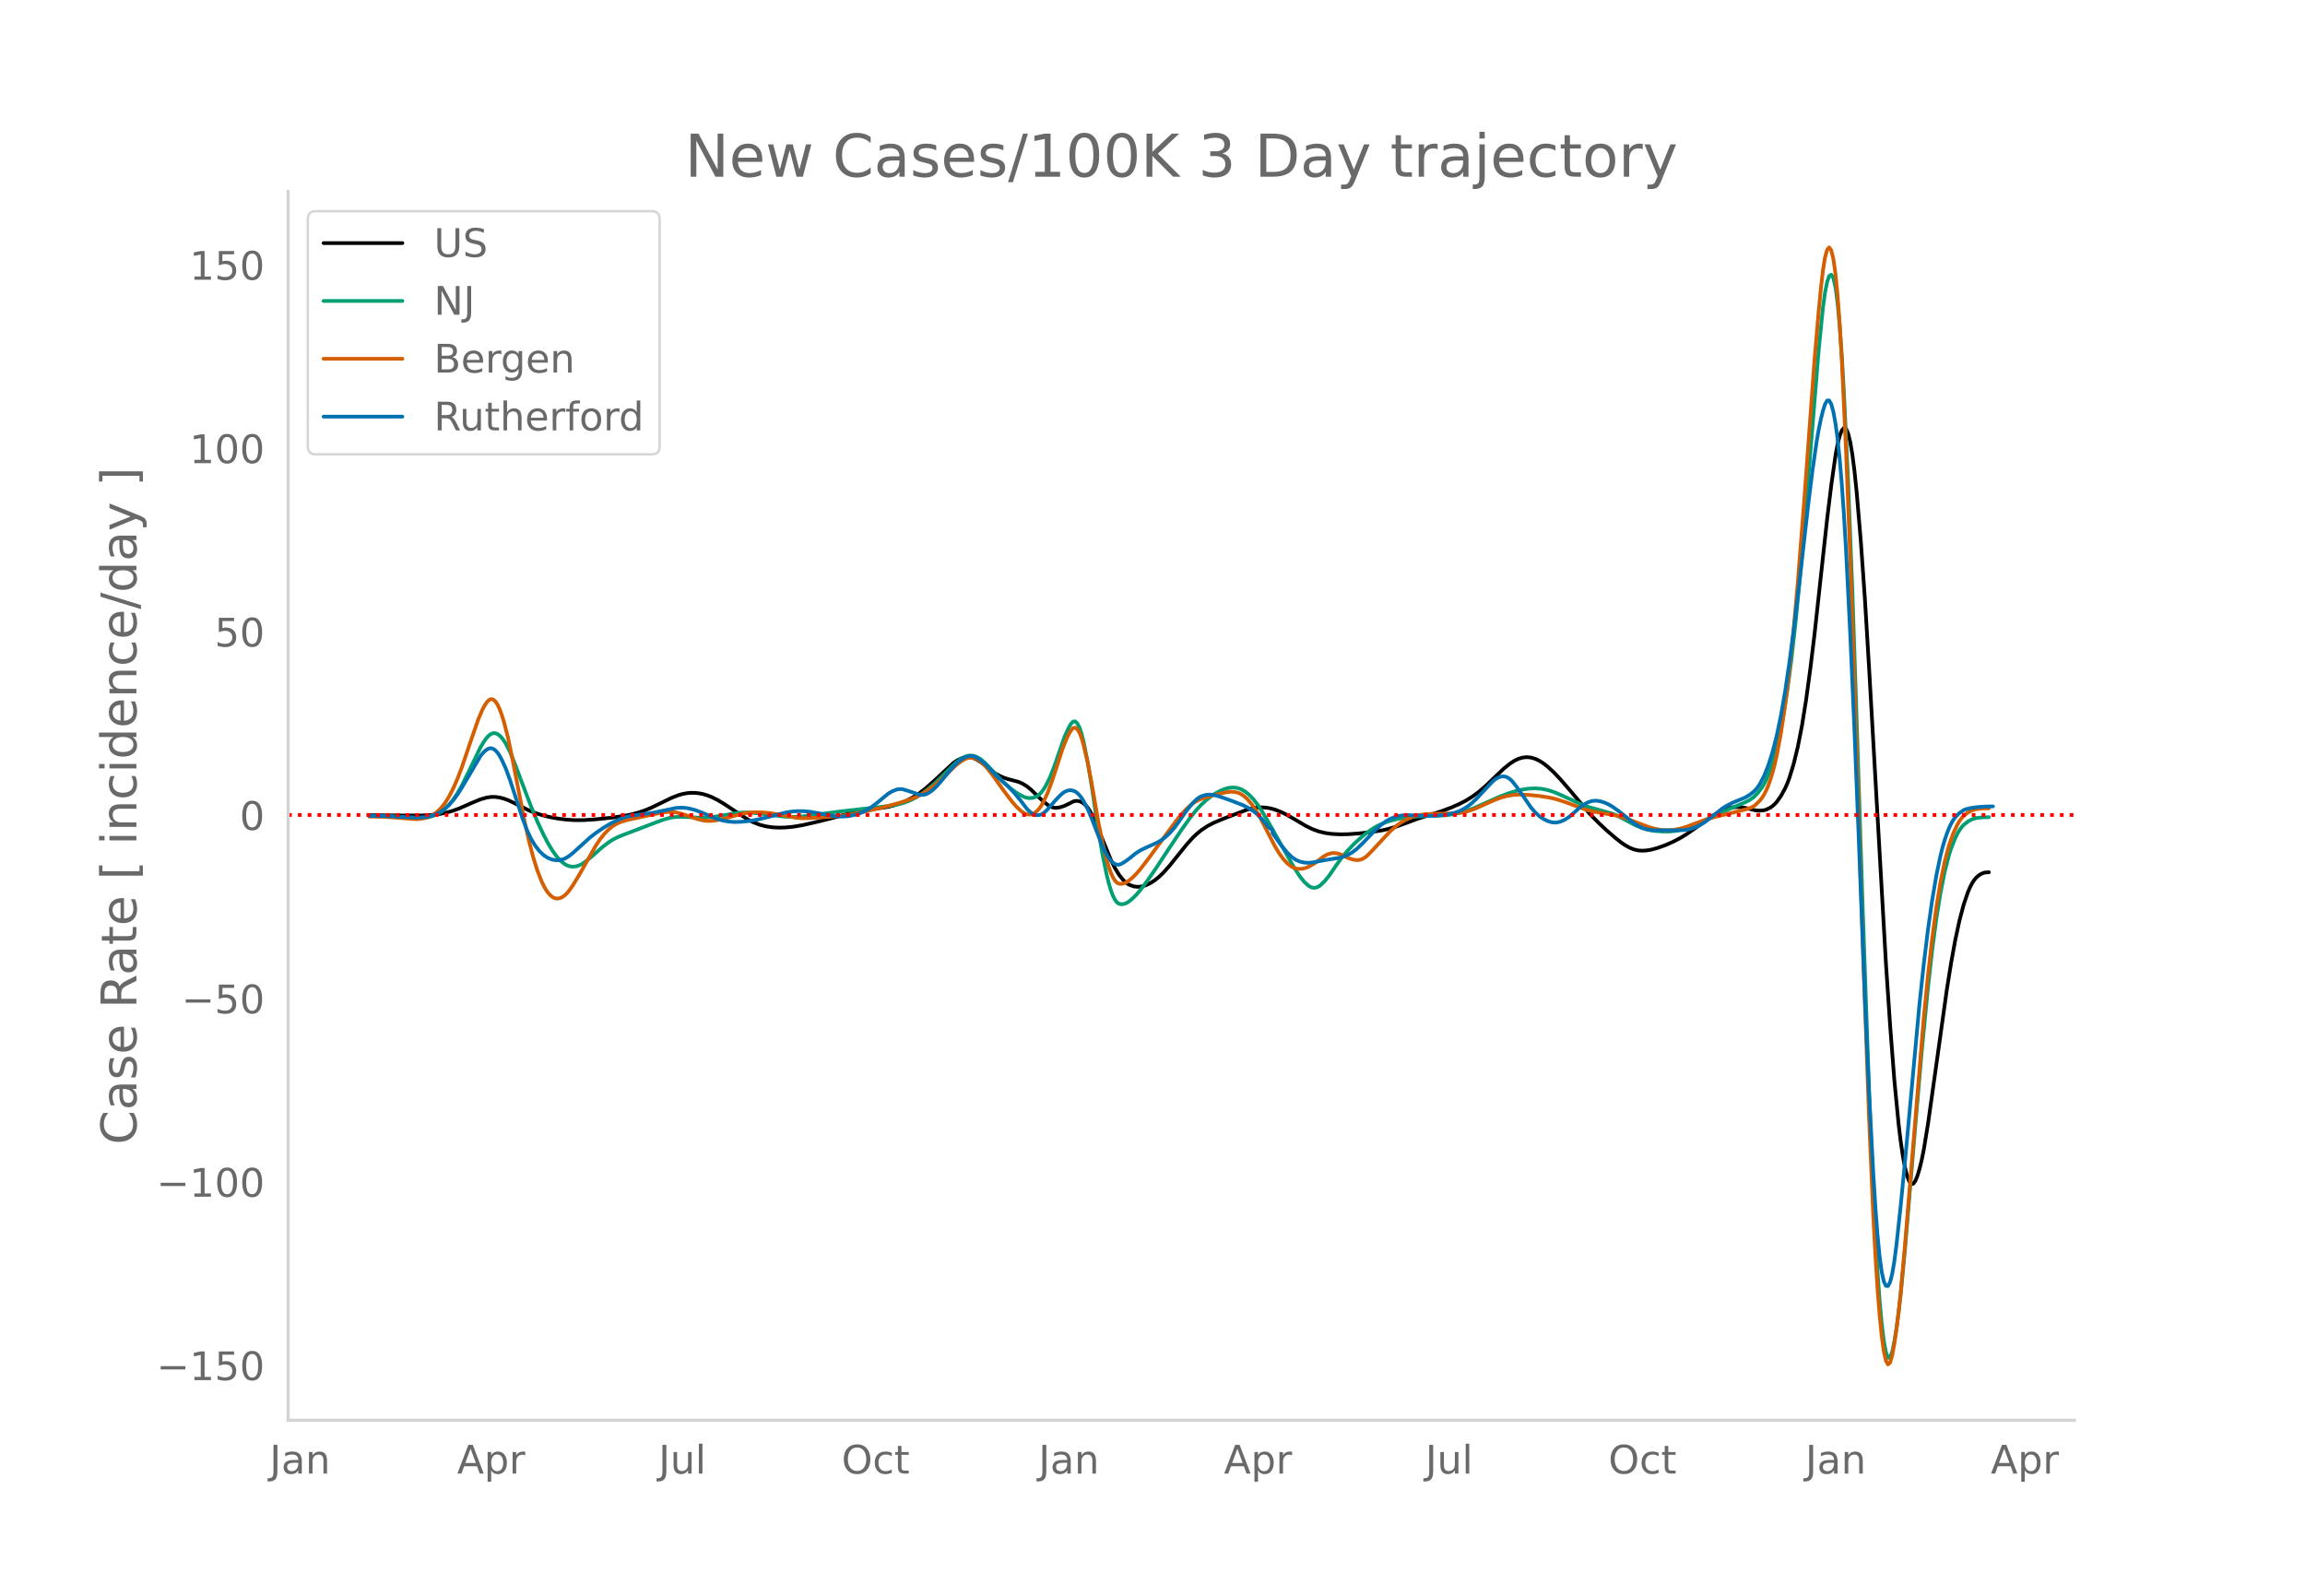 <svg height="864" viewBox="0 0 936 648" width="1248" xmlns="http://www.w3.org/2000/svg" xmlns:xlink="http://www.w3.org/1999/xlink"><defs><style>*{stroke-linecap:butt;stroke-linejoin:round}</style></defs><g id="figure_1"><path d="M0 648h936V0H0z" style="fill:#fff" id="patch_1"/><g id="axes_1"><path d="M117 576.72h725.4V77.76H117z" style="fill:none" id="patch_2"/><path clip-path="url(#pf3d1b60718)" d="m149.973 331.035 13.65.108 7.677.005 4.266-.238 3.412-.454 2.56-.544 2.56-.75 2.558-.946 5.12-2.264 3.412-1.4 2.559-.706 1.706-.237h1.706l1.707.235 1.706.44 1.706.61 2.56 1.207 5.971 2.99 2.56 1.03 2.559.84 3.412.845 3.413.619 3.412.418 3.413.202 3.412-.023 4.266-.264 6.824-.683 5.12-.721 3.412-.685 2.559-.69 2.56-.863 2.559-1.044 3.412-1.641 5.119-2.502 2.559-.99 1.706-.502 1.706-.332 1.707-.16 1.706.011 1.706.18 1.706.35 1.707.513 1.706.675 2.56 1.289 2.558 1.54 9.385 6.184 2.559 1.298 2.56.967 2.559.641 2.559.36 2.56.128 2.559-.061 3.412-.336 3.413-.581 5.118-1.143 6.825-1.692 9.384-2.522 3.413-.595 10.237-1.5 2.56-.674 2.559-.87 2.56-1.086 2.558-1.366 2.56-1.667 2.56-1.975 3.411-3.033 7.678-7.144 1.707-1.148 1.706-.802 1.706-.436.853-.051.853.066.853.184 1.707.718 1.706 1.067 1.706 1.301 2.56 2.134 1.706 1.19 1.706.963 1.706.76 1.706.573 4.266 1.12 1.706.773 1.706 1.047 1.707 1.355 2.559 2.529 2.56 2.365 1.705 1.326.854.53.853.38.853.223.853.063 1.706-.283 1.706-.582 1.707-.814 1.706-.88.853-.239.853-.047.853.142.853.333.853.529.853.757.854 1.018.853 1.284.853 1.55 1.706 3.753 3.412 8.329 2.56 6.252 1.706 3.43 1.706 2.766 1.706 2.102.854.802.853.637.853.476 1.706.582 1.706.176 1.706-.22 1.707-.559 1.706-.841 1.706-1.12 1.706-1.388 1.707-1.643 2.559-2.868 3.412-4.255 3.413-4.24 2.56-2.84 1.705-1.632 1.707-1.392 2.559-1.712 2.56-1.326 4.265-1.79 9.384-3.566 2.56-.641 1.706-.22 1.706-.046 1.706.128 1.706.298 1.706.464 2.56.97 2.56 1.279 3.412 1.973 4.265 2.513 2.56 1.241 2.559.924 2.56.616 2.558.372 3.413.178 3.412-.054 4.266-.3 5.119-.586 4.265-.664 2.56-.565 3.412-1.008 3.412-1.236 5.119-1.905 4.266-1.35 5.118-1.608 4.266-1.582 3.412-1.51 2.56-1.331 2.559-1.581 2.56-1.863 2.558-2.171 4.266-4.078 3.412-3.26 2.56-2.057 1.706-1.126 1.706-.828 1.706-.506 1.707-.174 1.706.166 1.706.506 1.706.809 1.707 1.077 1.706 1.34 2.56 2.382 2.558 2.713 3.413 3.925 8.531 10.101 3.412 3.497 3.413 3.208 3.412 2.952 2.56 2.025 1.706 1.143 1.706.936 1.706.688 1.707.401 1.706.116 1.706-.107 1.706-.263 2.56-.672 3.412-1.21 3.412-1.516 2.56-1.35 2.56-1.555 3.412-2.37 6.824-4.872 2.56-1.546 2.56-1.2 1.705-.585 1.707-.362 1.706-.13 1.706.084 1.706.272 4.266 1.02 1.706.1 1.706-.169.853-.243 1.707-.846.853-.608.853-.757.853-.931 1.706-2.398 1.706-3.126.853-1.923.854-2.257 1.706-5.56 1.706-6.966 1.706-8.67 1.706-10.673 1.707-12.571 1.706-14.011 2.56-23.444 2.559-23.376 1.706-13.891 1.706-11.964.853-4.512.853-3.35.853-2.19.853-.995.854.374.853 1.915.853 3.49.853 5.065.853 6.64.853 8.17 1.706 20.016 1.707 24.168 1.706 28.194 6.825 119.675 1.706 25.24 1.706 22.052 1.706 17.61.853 7.02.854 5.83.853 4.643.853 3.464.853 2.294.853 1.124.853-.044.853-1.173.853-2.1.853-2.83.854-3.515.853-4.203 1.706-10.417 3.412-24.23 4.266-30.475 1.706-10.662 1.706-9.398 1.707-7.915 1.706-6.424 1.706-5.006.853-1.996.853-1.66.853-1.324.853-1.003.853-.755.854-.583.853-.426.853-.267 1.706-.127h0" style="fill:none;stroke:#000;stroke-linecap:round;stroke-width:1.5" id="line2d_1"/><path clip-path="url(#pf3d1b60718)" d="m149.973 331.307 6.825.101 5.971.354 5.972.391 2.56-.028 2.559-.29 1.706-.416 1.706-.684 1.706-.958 1.707-1.301 1.706-1.713 1.706-2.131 1.706-2.572 1.707-3.017 2.559-5.16 5.119-10.57 1.706-2.727.853-1.11.853-.88.853-.588.853-.286.853.016.853.318.854.615.853.88.853 1.114.853 1.343 1.706 3.372 1.706 4.16 3.413 9.034 3.412 8.92 2.56 6.12 2.559 5.46 1.706 3.236 1.706 2.852 1.707 2.405 1.706 1.934 1.706 1.378.853.473.853.33.853.186.853.056.854-.064.853-.182 1.706-.716 1.706-1.138 2.56-2.102 4.265-3.775 2.56-1.94 1.706-1.082 1.706-.89 2.56-1.052 13.649-5.206 2.56-.948 2.559-.72 1.706-.286 2.56-.145 3.412.116 4.265.259 2.56-.037 2.559-.21 4.265-.652 5.972-1.016 2.56-.204 2.559.029 3.412.308 11.09 1.368 3.413.087 3.413-.181 3.412-.415 11.944-1.603 13.65-1.535 6.824-.761 2.56-.44 2.559-.669 2.56-.93 2.559-1.255 2.559-1.59 2.56-1.928 2.558-2.216 3.413-3.311 5.119-5.054 1.706-1.316 1.706-1.025.853-.369.853-.237.853-.099.853.04.854.176.853.313 1.706.977 1.706 1.403 2.56 2.668 5.118 5.377 2.56 2.26 2.559 1.86 1.706 1.03 1.706.81.853.247.853.122.854-.002.853-.127.853-.26.853-.441.853-.67.853-.907.853-1.144.853-1.382 1.707-3.454 1.706-4.295 4.265-12.296 1.707-3.696.853-1.452.853-.91.853-.103.853.754.853 1.613.853 2.47.853 3.297 1.707 8.422 1.706 10.332 2.56 17.158 1.705 9.868 1.707 8.29.853 3.45.853 2.87.853 2.278.853 1.683.853 1.089.853.529.853.143.853-.067.854-.245.853-.42 1.706-1.304 1.706-1.673 1.706-1.972 2.56-3.406 3.412-4.882 5.972-9.054 5.119-7.636 3.412-4.727 2.56-3.152 1.706-1.815 2.559-2.328 1.706-1.307 1.706-1.111 1.707-.916 1.706-.72 1.706-.5 1.706-.183 1.706.158 1.707.547 1.706.98 1.706 1.414 1.706 1.823 1.707 2.207 1.706 2.586 2.56 4.333 10.236 18.125 2.56 3.971 1.706 2.125 1.706 1.575.853.531.853.305.854.069.853-.166.853-.401.853-.625 1.706-1.694 1.706-2.1 2.56-3.78 2.559-3.556 2.56-3.028 2.559-2.658 2.559-2.33 2.56-2.082 2.559-1.795 1.706-.968 2.56-1.138 2.559-.879 2.559-.656 3.412-.63 3.413-.378 4.265-.213 8.531-.342 3.413-.44 2.56-.546 2.558-.747 3.413-1.266 5.119-2.288 5.118-2.27 3.413-1.307 3.412-1.051 2.56-.576 2.559-.357 2.56-.109 2.558.18 2.56.508 2.56.82 2.558 1.094 9.385 4.253 2.559.833 9.384 2.65 2.56 1.149 4.265 2.28 2.56 1.315 2.559 1.047 2.56.749 2.558.426 3.413.227 2.56-.016 2.559-.245 2.559-.503 2.56-.823 2.559-1.102 13.65-6.314 6.824-2.892 1.706-.87 1.707-1.18 1.706-1.718 1.706-2.276.853-1.42.853-1.683 1.707-4.197.853-2.525.853-2.88 1.706-7.03 1.706-8.76 1.706-10.597 1.707-12.876 1.706-15.262 1.706-17.585 1.706-19.64 5.972-73.282 1.706-17.039.853-6.185.854-4.294.853-2.403.853-.51.853 1.455.853 3.796.853 6.513.853 9.304.853 12.095.853 14.812 1.707 36.282 1.706 43.942 1.706 51.31 2.56 79.544 2.559 73.166 1.706 41.431.853 16.932.853 14.358.853 11.802.853 9.332.854 6.95.853 4.585.853 2.22.853-.146.853-2.4.853-4.11.853-5.27.853-6.321.853-7.374 1.707-17.824 4.265-51.012 2.56-29.608 2.559-26.233 1.706-15.192 1.706-12.89 1.707-10.583 1.706-8.504 1.706-6.654.853-2.653 1.706-4.29.853-1.734.854-1.464.853-1.194.853-.938 1.706-1.377 1.706-.929 1.706-.502 2.56-.296 2.56-.052h0" style="fill:none;stroke:#009e73;stroke-linecap:round;stroke-width:1.5" id="line2d_2"/><path clip-path="url(#pf3d1b60718)" d="m149.973 331.574 5.972.106 4.265.297 8.531.658 1.706-.072 1.707-.265 1.706-.465 1.706-.774 1.706-1.19 1.706-1.614 1.707-2.127 1.706-2.73 1.706-3.332 1.706-3.91 1.707-4.485 4.265-12.512 2.56-7.337 1.706-3.926.853-1.558.853-1.265.853-.86.853-.344.853.196.853.737.853 1.276.854 1.804.853 2.275.853 2.688 1.706 6.582 1.706 8.154 5.119 26.267 1.706 7.625 1.706 6.543 1.707 5.462 1.706 4.38.853 1.786.853 1.515.853 1.248.853.987.853.736.853.487.854.237.853-.008.853-.225.853-.419.853-.606.853-.794.853-.981 1.706-2.438 2.56-4.211 6.825-12.037 1.706-2.493 1.706-2.121 1.706-1.75 1.707-1.382 1.706-1.015 1.706-.69 2.56-.742 13.65-2.943 2.558-.305 1.707.002 1.706.2 2.56.618 2.559.844 3.412 1.202 2.56.599 1.706.182 1.706-.014 2.56-.339 2.558-.586 7.678-2.09 2.56-.35 2.56-.132 2.558.051 3.413.314 3.412.545 6.825 1.3 2.56.213 2.559-.018 9.384-.602 4.266-.394 4.265-.676 5.119-1.033 6.825-1.603 6.825-1.812 4.265-1.367 2.56-1.034 2.559-1.279 2.56-1.583 2.558-1.899 2.56-2.224 3.412-3.31 2.56-2.472 1.706-1.362 1.706-1.1.853-.409.853-.27.853-.123.853.023.854.168.853.314.853.453 1.706 1.307 1.706 1.83 2.56 3.286 4.265 5.98 3.413 4.506 1.706 1.963 1.706 1.614.853.664.853.518.853.326.853.124.854-.078.853-.28.853-.487.853-.718.853-.972.853-1.232.853-1.49 1.706-3.75 1.707-4.558 1.706-5.145 2.56-7.954 1.705-4.246.854-1.754.853-1.463.853-.952.853-.218.853.56.853 1.34.853 2.117.853 2.863 1.707 7.335 1.706 8.962 2.56 14.82 1.705 8.475 1.707 7.07.853 2.923.853 2.417.853 1.9.853 1.38.853.862.853.374.853.036.853-.151.854-.309.853-.465 1.706-1.344 1.706-1.674 1.706-1.947 3.413-4.44 5.972-8.18 5.118-6.95 2.56-3.162 1.706-1.802 1.706-1.539 1.706-1.245 1.706-.922 2.56-.92 3.412-.963 5.119-1.195 1.706-.212 1.706.1 1.707.455.853.408.853.539 1.706 1.473 1.706 1.986 1.706 2.452 1.707 2.906 3.412 6.647 2.56 4.97 1.706 2.877 1.706 2.384 1.706 1.878 1.706 1.326.853.45.854.309.853.17 1.706-.007 1.706-.417 1.706-.791 1.707-1.037 1.706-1.25 1.706-1.349 1.706-.99 1.706-.516.854-.082 1.706.166 1.706.588 2.56 1.284 1.706.566 1.706.263.853-.027.853-.18.853-.342.853-.502.853-.664 1.707-1.712 7.678-8.235 2.559-2.24 1.706-1.242 1.706-1.034 1.707-.835 1.706-.644 2.56-.645 2.558-.356 3.413-.145 9.384-.209 2.56-.424 2.559-.68 2.559-.948 4.266-1.927 3.412-1.504 2.56-.936 2.559-.672 2.559-.379 2.56-.12 3.412.146 4.265.43 4.266.673 2.56.61 3.412 1.097 9.384 3.417 2.56.559 9.383 1.63 3.413 1.032 4.265 1.625 5.12 1.948 2.558.736 2.56.472 2.56.14 2.558-.182 2.56-.491 2.56-.745 3.412-1.29 4.265-1.577 3.413-1.009 7.678-1.863 5.971-1.53 1.707-.598.853-.476.853-.625 1.706-1.7.853-1.091.853-1.341.853-1.675.853-2.026.854-2.375.853-2.744.853-3.195.853-3.731 1.706-9.124 1.706-11.346 1.707-13.786 1.706-16.442 1.706-19.087 2.56-32.613 4.265-58.233 1.706-19.895.853-8.89.853-7.476.853-5.396.854-3.184.853-.971.853 1.242.853 3.504.853 6.022.853 8.792.853 11.613.853 14.434 1.707 36.51 1.706 43.692 1.706 50.052 3.412 107.128 2.56 71.08 1.706 39.306.853 15.925.853 13.397.853 10.887.853 8.472.854 6.15.853 3.848.853 1.546.853-.757.853-2.954.853-4.626.853-5.775.853-6.819.853-7.861 1.707-18.773 7.678-92.922 1.706-17.189 1.706-15.1 1.706-12.737 1.707-10.372 1.706-8.292 1.706-6.495 1.706-4.835 1.706-3.667.854-1.442.853-1.181.853-.933 1.706-1.371 1.706-.919 1.706-.484 2.56-.275 2.56-.047h0" style="fill:none;stroke:#d55e00;stroke-linecap:round;stroke-width:1.5" id="line2d_3"/><path clip-path="url(#pf3d1b60718)" d="m149.973 331.297 6.825.09 6.824.36 5.12.248 2.558-.065 2.56-.315 1.706-.417 1.706-.66 1.706-.91 1.707-1.216 1.706-1.579 1.706-1.944 1.706-2.31 1.707-2.675 7.678-13.02.853-1.033.853-.858.853-.667.853-.41.853-.087.853.252.853.59.853.927.854 1.256.853 1.536 1.706 3.766 1.706 4.663 5.119 15.676 1.706 4.469 1.706 3.654 1.706 2.835 1.707 2.163 1.706 1.636 1.706 1.12 1.706.669 1.707.281 1.706-.112 1.706-.546 1.706-.989 1.706-1.37 3.413-3.075 3.412-3.103 2.56-1.979 3.412-2.301 2.56-1.5 2.559-1.289 2.56-1.036 1.705-.49 2.56-.446 7.678-1.034 9.384-1.97 1.706-.108 1.706.056 1.707.231 2.559.648 2.56.94 5.971 2.532 2.56.768 2.559.46 2.559.177 2.56-.083 3.412-.342 3.412-.585 4.266-1.06 6.825-1.734 2.559-.424 2.56-.197 2.559.029 2.559.254 3.412.607 4.266.862 2.56.36 2.559.112 2.559-.18 2.56-.491 1.706-.506 1.706-.679 1.706-.884 1.706-1.084 2.56-1.947 4.265-3.537 1.706-.998 1.707-.667.853-.16.853-.03.853.095 1.706.492 5.119 1.694.853.08.853-.071.853-.221.853-.372 1.706-1.159 1.707-1.581 1.706-1.959 4.265-5.165 1.707-1.885 1.706-1.525 1.706-1.109.853-.394.853-.264.853-.112.853.044.854.2.853.35 1.706 1.052 1.706 1.436 1.706 1.805 2.56 2.773 2.559 2.343 2.56 2.3 2.559 2.665 2.559 3.085 2.56 3.363.852.911.854.72.853.528.853.336.853.142.853-.063.853-.28.853-.497.853-.717 1.707-1.923 2.559-2.897 1.706-1.76.853-.75.853-.583.853-.401.854-.221.853-.04.853.147.853.359.853.596.853.84.853 1.082.853 1.326 1.707 3.321 1.706 4.001 4.265 11.071 1.707 3.35.853 1.37.853 1.126.853.841.853.55.853.256.853-.035.853-.307 1.707-1.035 1.706-1.27 2.56-2.052 1.705-1.097 1.707-.846 5.118-2.31 1.706-.98 1.707-1.28 1.706-1.59 1.706-1.928 1.706-2.27 3.413-4.9 2.56-3.135 1.705-1.635.853-.61.854-.469 1.706-.554 1.706-.178 1.706.16 2.56.716 4.265 1.48 5.119 1.982 2.56 1.342 1.705 1.112 1.707 1.43 1.706 1.784 1.706 2.106.853 1.133 1.706 1.176v1.22l3.413 4.847 2.56 3.097 1.705 1.666 1.707 1.21 1.706.755 1.706.39 1.706.114 1.706-.15 5.12-.96 3.412-.554 2.559-.424 1.706-.506 1.706-.709 1.707-.974 1.706-1.301 2.56-2.439 3.412-3.601 2.559-2.582 1.706-1.452 1.706-1.224 1.707-.965 1.706-.699 1.706-.468 1.706-.273 1.706-.082 4.266.155 3.412.167 3.413-.075 3.412-.275 2.56-.391 2.559-.62 1.706-.615 1.706-.859 1.707-1.106 1.706-1.355 1.706-1.605 4.266-4.593 2.559-2.677.853-.696.853-.544.853-.39.853-.233.853-.05.854.158.853.371.853.584.853.797 1.706 2.113 2.56 3.613 3.412 4.994 1.706 1.988 1.706 1.546 1.707 1.165 1.706.842 1.706.505 1.706.09 1.706-.342 1.707-.754 1.706-1.082 1.706-1.389 2.56-2.343 1.706-1.278 1.706-.976 1.706-.575 1.706-.15 1.707.246 1.706.522 1.706.768 1.706 1.002 2.56 1.848 5.971 4.761 1.707 1.112 1.706.822 1.706.528 1.706.3 1.706.132 8.532-.01 3.412-.1 1.706-.248 1.706-.45 1.707-.664 1.706-.885 1.706-1.104 3.413-2.59 3.412-2.741 1.706-1.108 2.56-1.3 2.559-1.06 2.56-1.047 1.705-1.016 1.707-1.317.853-.85.853-1.06.853-1.285 1.706-3.242 1.706-4.2 1.707-5.404 1.706-6.675 1.706-8.14 1.706-9.802 1.707-11.459 1.706-12.85 2.56-21.389 3.412-30.045 1.706-13.767 1.706-11.885.853-4.897.853-4.186.853-3.476.853-2.694.854-1.55.853-.048.853 1.528.853 3.103.853 4.678.853 6.295.853 8.116.853 10.142.853 12.21.854 14.277 1.706 34.059 1.706 38.84 1.706 42.922 2.56 66.725 1.706 38.414 1.706 32.602.853 13.596.853 11.221.853 8.761.853 6.301.854 3.905.853 1.832.853.082.853-1.604.853-3.289.853-4.975.853-6.553 1.706-15.717 1.707-17.46 5.971-64.962 1.707-15.901 1.706-13.978 1.706-12.04 1.706-10.115 1.707-8.21.853-3.39.853-2.925.853-2.519.853-2.171.853-1.835.853-1.5.853-1.18 1.707-1.735 1.706-1.171.853-.38 1.706-.43 2.56-.384 3.412-.266 3.412-.084h0" style="fill:none;stroke:#0072b2;stroke-linecap:round;stroke-width:1.5" id="line2d_4"/><path clip-path="url(#pf3d1b60718)" d="M117 330.932h725.4" style="fill:none;stroke:red;stroke-dasharray:1.5,2.475;stroke-dashoffset:0;stroke-width:1.5" id="line2d_5"/><path d="M117 576.72V77.76" style="fill:none;stroke:#d3d3d3;stroke-linecap:square;stroke-linejoin:miter;stroke-width:1.25" id="patch_3"/><path d="M117 576.72h725.4" style="fill:none;stroke:#d3d3d3;stroke-linecap:square;stroke-linejoin:miter;stroke-width:1.25" id="patch_4"/><g id="matplotlib.axis_1"><g id="xtick_1"><g style="fill:#696969" transform="matrix(.16 0 0 -.16 109.488 598.378)" id="text_1"><defs><path d="M9.813 72.906h9.859V5.078q0-13.187-5-19.14-5-5.954-16.094-5.954h-3.75v8.297h3.078q6.531 0 9.219 3.672Q9.813-4.39 9.813 5.078z" id="DejaVuSans-74"/><path d="M34.281 27.484q-10.89 0-15.093-2.484-4.204-2.484-4.204-8.5 0-4.781 3.157-7.594 3.156-2.797 8.562-2.797 7.485 0 12 5.297 4.516 5.297 4.516 14.078v2zm17.922 3.72V0H43.22v8.297Q40.14 3.328 35.547.953q-4.594-2.375-11.234-2.375-8.391 0-13.36 4.719Q6 8.016 6 15.922q0 9.219 6.172 13.906 6.187 4.688 18.437 4.688h12.61v.89q0 6.203-4.078 9.594-4.078 3.39-11.453 3.39-4.688 0-9.141-1.124-4.438-1.125-8.531-3.375v8.312q4.921 1.906 9.562 2.844 4.64.953 9.031.953 11.875 0 17.735-6.156 5.86-6.14 5.86-18.64z" id="DejaVuSans-97"/><path d="M54.89 33.016V0h-8.984v32.719q0 7.765-3.031 11.61-3.031 3.858-9.078 3.858-7.281 0-11.484-4.64-4.204-4.625-4.204-12.64V0H9.08v54.688h9.03v-8.5q3.235 4.937 7.594 7.374Q30.078 56 35.797 56q9.422 0 14.25-5.828 4.844-5.828 4.844-17.156z" id="DejaVuSans-110"/></defs><use xlink:href="#DejaVuSans-74"/><use x="29.492" xlink:href="#DejaVuSans-97"/><use x="90.771" xlink:href="#DejaVuSans-110"/></g></g><g id="xtick_2"><g style="fill:#696969" transform="matrix(.16 0 0 -.16 185.613 598.378)" id="text_2"><defs><path d="M34.188 63.188 20.797 26.906h26.812zm-5.579 9.718h11.188L67.578 0h-10.25l-6.64 18.703h-32.86L11.188 0H.78z" id="DejaVuSans-65"/><path d="M18.11 8.203v-29H9.077v75.484h9.031v-8.296q2.844 4.875 7.157 7.234Q29.594 56 35.594 56q9.968 0 16.187-7.906 6.235-7.907 6.235-20.797T51.78 6.484q-6.218-7.906-16.187-7.906-6 0-10.328 2.375-4.313 2.375-7.157 7.25zm30.578 19.094q0 9.906-4.079 15.547-4.078 5.64-11.203 5.64-7.14 0-11.218-5.64-4.079-5.64-4.079-15.547 0-9.906 4.078-15.547 4.079-5.64 11.22-5.64 7.124 0 11.202 5.64t4.078 15.547z" id="DejaVuSans-112"/><path d="M41.11 46.297q-1.516.875-3.297 1.281Q36.03 48 33.89 48q-7.625 0-11.703-4.953-4.079-4.953-4.079-14.234V0H9.08v54.688h9.03v-8.5q2.844 4.984 7.375 7.39Q30.031 56 36.531 56q.922 0 2.047-.125 1.125-.11 2.484-.36z" id="DejaVuSans-114"/></defs><use xlink:href="#DejaVuSans-65"/><use x="68.408" xlink:href="#DejaVuSans-112"/><use x="131.885" xlink:href="#DejaVuSans-114"/></g></g><g id="xtick_3"><g style="fill:#696969" transform="matrix(.16 0 0 -.16 267.434 598.378)" id="text_3"><defs><path d="M8.5 21.578v33.11h8.984V21.922q0-7.766 3.016-11.656 3.031-3.875 9.094-3.875 7.265 0 11.484 4.64 4.234 4.64 4.234 12.656v31h8.985V0h-8.984v8.406Q42.047 3.422 37.718 1q-4.313-2.422-10.032-2.422-9.421 0-14.312 5.86Q8.5 10.296 8.5 21.578zM31.11 56z" id="DejaVuSans-117"/><path d="M9.422 75.984h8.984V0H9.422z" id="DejaVuSans-108"/></defs><use xlink:href="#DejaVuSans-74"/><use x="29.492" xlink:href="#DejaVuSans-117"/><use x="92.871" xlink:href="#DejaVuSans-108"/></g></g><g id="xtick_4"><g style="fill:#696969" transform="matrix(.16 0 0 -.16 341.74 598.378)" id="text_4"><defs><path d="M39.406 66.219q-10.75 0-17.078-8.016-6.312-8-6.312-21.828 0-13.766 6.312-21.781 6.328-8 17.078-8 10.735 0 17.016 8 6.281 8.015 6.281 21.781 0 13.828-6.281 21.828-6.281 8.016-17.016 8.016zm0 8q15.328 0 24.5-10.281 9.188-10.282 9.188-27.563 0-17.234-9.188-27.516-9.172-10.28-24.5-10.28-15.375 0-24.593 10.25-9.204 10.265-9.204 27.546t9.204 27.563q9.218 10.28 24.593 10.28z" id="DejaVuSans-79"/><path d="M48.781 52.594v-8.407q-3.812 2.11-7.64 3.157-3.828 1.047-7.735 1.047-8.75 0-13.593-5.547-4.829-5.532-4.829-15.547 0-10.016 4.829-15.563 4.843-5.53 13.593-5.53 3.907 0 7.735 1.046 3.828 1.047 7.64 3.156V2.094Q45.016.344 40.984-.531q-4.015-.89-8.562-.89-12.36 0-19.64 7.765-7.266 7.765-7.266 20.953 0 13.375 7.343 21.031Q20.22 56 33.016 56q4.14 0 8.093-.86 3.953-.843 7.672-2.546z" id="DejaVuSans-99"/><path d="M18.313 70.219V54.688h18.5v-6.985h-18.5V18.016q0-6.688 1.828-8.594 1.828-1.906 7.453-1.906h9.218V0h-9.218q-10.407 0-14.36 3.875-3.953 3.89-3.953 14.14v29.688H2.687v6.984h6.594V70.22z" id="DejaVuSans-116"/></defs><use xlink:href="#DejaVuSans-79"/><use x="78.711" xlink:href="#DejaVuSans-99"/><use x="133.691" xlink:href="#DejaVuSans-116"/></g></g><g id="xtick_5"><g style="fill:#696969" transform="matrix(.16 0 0 -.16 421.726 598.378)" id="text_5"><use xlink:href="#DejaVuSans-74"/><use x="29.492" xlink:href="#DejaVuSans-97"/><use x="90.771" xlink:href="#DejaVuSans-110"/></g></g><g id="xtick_6"><g style="fill:#696969" transform="matrix(.16 0 0 -.16 496.999 598.378)" id="text_6"><use xlink:href="#DejaVuSans-65"/><use x="68.408" xlink:href="#DejaVuSans-112"/><use x="131.885" xlink:href="#DejaVuSans-114"/></g></g><g id="xtick_7"><g style="fill:#696969" transform="matrix(.16 0 0 -.16 578.82 598.378)" id="text_7"><use xlink:href="#DejaVuSans-74"/><use x="29.492" xlink:href="#DejaVuSans-117"/><use x="92.871" xlink:href="#DejaVuSans-108"/></g></g><g id="xtick_8"><g style="fill:#696969" transform="matrix(.16 0 0 -.16 653.125 598.378)" id="text_8"><use xlink:href="#DejaVuSans-79"/><use x="78.711" xlink:href="#DejaVuSans-99"/><use x="133.691" xlink:href="#DejaVuSans-116"/></g></g><g id="xtick_9"><g style="fill:#696969" transform="matrix(.16 0 0 -.16 733.111 598.378)" id="text_9"><use xlink:href="#DejaVuSans-74"/><use x="29.492" xlink:href="#DejaVuSans-97"/><use x="90.771" xlink:href="#DejaVuSans-110"/></g></g><g id="xtick_10"><g style="fill:#696969" transform="matrix(.16 0 0 -.16 808.384 598.378)" id="text_10"><use xlink:href="#DejaVuSans-65"/><use x="68.408" xlink:href="#DejaVuSans-112"/><use x="131.885" xlink:href="#DejaVuSans-114"/></g></g></g><g id="matplotlib.axis_2"><g id="ytick_1"><g style="fill:#696969" transform="matrix(.16 0 0 -.16 63.553 560.43)" id="text_11"><defs><path d="M10.594 35.5h62.593v-8.297H10.594z" id="DejaVuSans-8722"/><path d="M12.406 8.297h16.11v55.625l-17.532-3.516v8.985l17.438 3.515h9.86V8.296H54.39V0H12.406z" id="DejaVuSans-49"/><path d="M10.797 72.906h38.719v-8.312H19.828v-17.86q2.14.735 4.281 1.094 2.157.36 4.313.36 12.203 0 19.328-6.688 7.14-6.688 7.14-18.11 0-11.765-7.328-18.296-7.328-6.516-20.656-6.516-4.593 0-9.36.781-4.75.782-9.827 2.344v9.922q4.39-2.39 9.078-3.563 4.687-1.171 9.906-1.171 8.453 0 13.375 4.437 4.938 4.438 4.938 12.063 0 7.609-4.938 12.047-4.922 4.453-13.375 4.453-3.953 0-7.89-.875-3.922-.875-8.016-2.735z" id="DejaVuSans-53"/><path d="M31.781 66.406q-7.61 0-11.453-7.5Q16.5 51.422 16.5 36.375q0-14.984 3.828-22.484 3.844-7.5 11.453-7.5 7.672 0 11.5 7.5 3.844 7.5 3.844 22.484 0 15.047-3.844 22.531-3.828 7.5-11.5 7.5zm0 7.813q12.266 0 18.735-9.703 6.468-9.688 6.468-28.141 0-18.406-6.468-28.11-6.47-9.687-18.735-9.687-12.25 0-18.718 9.688-6.47 9.703-6.47 28.109 0 18.453 6.47 28.14Q19.53 74.22 31.78 74.22z" id="DejaVuSans-48"/></defs><use xlink:href="#DejaVuSans-8722"/><use x="83.789" xlink:href="#DejaVuSans-49"/><use x="147.412" xlink:href="#DejaVuSans-53"/><use x="211.035" xlink:href="#DejaVuSans-48"/></g></g><g id="ytick_2"><g style="fill:#696969" transform="matrix(.16 0 0 -.16 63.553 485.957)" id="text_12"><use xlink:href="#DejaVuSans-8722"/><use x="83.789" xlink:href="#DejaVuSans-49"/><use x="147.412" xlink:href="#DejaVuSans-48"/><use x="211.035" xlink:href="#DejaVuSans-48"/></g></g><g id="ytick_3"><g style="fill:#696969" transform="matrix(.16 0 0 -.16 73.733 411.484)" id="text_13"><use xlink:href="#DejaVuSans-8722"/><use x="83.789" xlink:href="#DejaVuSans-53"/><use x="147.412" xlink:href="#DejaVuSans-48"/></g></g><g id="ytick_4"><use xlink:href="#DejaVuSans-48" style="fill:#696969" transform="matrix(.16 0 0 -.16 97.32 337.01)" id="text_14"/></g><g id="ytick_5"><g style="fill:#696969" transform="matrix(.16 0 0 -.16 87.14 262.537)" id="text_15"><use xlink:href="#DejaVuSans-53"/><use x="63.623" xlink:href="#DejaVuSans-48"/></g></g><g id="ytick_6"><g style="fill:#696969" transform="matrix(.16 0 0 -.16 76.96 188.063)" id="text_16"><use xlink:href="#DejaVuSans-49"/><use x="63.623" xlink:href="#DejaVuSans-48"/><use x="127.246" xlink:href="#DejaVuSans-48"/></g></g><g id="ytick_7"><g style="fill:#696969" transform="matrix(.16 0 0 -.16 76.96 113.59)" id="text_17"><use xlink:href="#DejaVuSans-49"/><use x="63.623" xlink:href="#DejaVuSans-53"/><use x="127.246" xlink:href="#DejaVuSans-48"/></g></g><g style="fill:#696969" transform="matrix(0 -.2 -.2 0 55.393 464.8)" id="text_18"><defs><path d="M64.406 67.281v-10.39q-4.984 4.64-10.625 6.922-5.64 2.296-11.984 2.296-12.5 0-19.14-7.64-6.641-7.64-6.641-22.094 0-14.406 6.64-22.047 6.64-7.64 19.14-7.64 6.345 0 11.985 2.296 5.64 2.297 10.625 6.938V5.609Q59.234 2.094 53.437.33q-5.78-1.75-12.218-1.75-16.563 0-26.094 10.124-9.516 10.14-9.516 27.672 0 17.578 9.516 27.703 9.531 10.14 26.094 10.14 6.531 0 12.312-1.734 5.797-1.734 10.875-5.203z" id="DejaVuSans-67"/><path d="M44.281 53.078v-8.5q-3.797 1.953-7.906 2.922-4.094.984-8.5.984-6.688 0-10.031-2.047-3.344-2.046-3.344-6.156 0-3.125 2.39-4.906 2.391-1.781 9.626-3.39l3.078-.688q9.562-2.047 13.593-5.781 4.032-3.735 4.032-10.422 0-7.625-6.032-12.078-6.03-4.438-16.578-4.438-4.39 0-9.156.86Q10.688.296 5.422 2v9.281q4.984-2.594 9.812-3.89 4.829-1.282 9.579-1.282 6.343 0 9.75 2.172 3.421 2.172 3.421 6.125 0 3.656-2.468 5.61-2.453 1.953-10.813 3.765l-3.125.735q-8.344 1.75-12.062 5.39-3.704 3.64-3.704 9.985 0 7.718 5.47 11.906Q16.75 56 26.811 56q4.97 0 9.36-.734 4.406-.72 8.11-2.188z" id="DejaVuSans-115"/><path d="M56.203 29.594v-4.39H14.891q.593-9.282 5.593-14.142 5-4.859 13.938-4.859 5.172 0 10.031 1.266 4.86 1.265 9.656 3.812v-8.5Q49.266.734 44.187-.344 39.11-1.422 33.892-1.422q-13.094 0-20.735 7.61-7.64 7.625-7.64 20.625 0 13.421 7.25 21.296Q20.016 56 32.328 56q11.031 0 17.453-7.11 6.422-7.093 6.422-19.296zm-8.984 2.64q-.094 7.36-4.125 11.75-4.032 4.407-10.672 4.407-7.516 0-12.031-4.25-4.516-4.25-5.203-11.97z" id="DejaVuSans-101"/><path d="M44.39 34.188q3.172-1.079 6.172-4.594 3-3.516 6.032-9.672L66.609 0H56l-9.313 18.703q-3.624 7.328-7.015 9.719-3.39 2.39-9.25 2.39h-10.75V0h-9.86v72.906h22.266q12.5 0 18.656-5.234 6.157-5.219 6.157-15.766 0-6.89-3.203-11.437-3.204-4.532-9.297-6.282zM19.673 64.797V38.922h12.406q7.125 0 10.766 3.297 3.64 3.297 3.64 9.687 0 6.39-3.64 9.64-3.64 3.25-10.766 3.25z" id="DejaVuSans-82"/><path d="M8.594 75.984h20.703V69H17.578V-6.203h11.719v-6.984H8.594z" id="DejaVuSans-91"/><path d="M9.422 54.688h8.984V0H9.422zm0 21.296h8.984v-11.39H9.422z" id="DejaVuSans-105"/><path d="M45.406 46.39v29.594h8.985V0h-8.985v8.203Q42.578 3.328 38.25.953q-4.313-2.375-10.375-2.375-9.906 0-16.14 7.906-6.22 7.922-6.22 20.813 0 12.89 6.22 20.797Q17.968 56 27.874 56q6.063 0 10.375-2.375 4.328-2.36 7.156-7.234zm-30.61-19.093q0-9.906 4.079-15.547 4.078-5.64 11.203-5.64 7.125 0 11.219 5.64 4.11 5.64 4.11 15.547 0 9.906-4.11 15.547-4.094 5.64-11.219 5.64-7.125 0-11.203-5.64-4.078-5.64-4.078-15.547z" id="DejaVuSans-100"/><path d="M25.39 72.906h8.297L8.297-9.28H0z" id="DejaVuSans-47"/><path d="M32.172-5.078q-3.797-9.766-7.422-12.735-3.61-2.984-9.656-2.984H7.906v7.516h5.282q3.703 0 5.75 1.765Q21-9.766 23.483-3.219l1.61 4.094-22.11 53.813H12.5l17.094-42.766 17.093 42.766h9.516z" id="DejaVuSans-121"/><path d="M30.422 75.984v-89.171H9.719v6.984H21.39V69H9.719v6.984z" id="DejaVuSans-93"/></defs><use xlink:href="#DejaVuSans-67"/><use x="69.824" xlink:href="#DejaVuSans-97"/><use x="131.104" xlink:href="#DejaVuSans-115"/><use x="183.203" xlink:href="#DejaVuSans-101"/><use x="244.727" xlink:href="#DejaVuSans-32"/><use x="276.514" xlink:href="#DejaVuSans-82"/><use x="343.746" xlink:href="#DejaVuSans-97"/><use x="405.025" xlink:href="#DejaVuSans-116"/><use x="444.234" xlink:href="#DejaVuSans-101"/><use x="505.758" xlink:href="#DejaVuSans-32"/><use x="537.545" xlink:href="#DejaVuSans-91"/><use x="576.559" xlink:href="#DejaVuSans-32"/><use x="608.346" xlink:href="#DejaVuSans-105"/><use x="636.129" xlink:href="#DejaVuSans-110"/><use x="699.508" xlink:href="#DejaVuSans-99"/><use x="754.488" xlink:href="#DejaVuSans-105"/><use x="782.271" xlink:href="#DejaVuSans-100"/><use x="845.748" xlink:href="#DejaVuSans-101"/><use x="907.271" xlink:href="#DejaVuSans-110"/><use x="970.65" xlink:href="#DejaVuSans-99"/><use x="1025.631" xlink:href="#DejaVuSans-101"/><use x="1087.154" xlink:href="#DejaVuSans-47"/><use x="1120.846" xlink:href="#DejaVuSans-100"/><use x="1184.322" xlink:href="#DejaVuSans-97"/><use x="1245.602" xlink:href="#DejaVuSans-121"/><use x="1304.781" xlink:href="#DejaVuSans-32"/><use x="1336.568" xlink:href="#DejaVuSans-93"/></g></g><g style="fill:#696969" transform="matrix(.24 0 0 -.24 278.113 71.76)" id="text_19"><defs><path d="M9.813 72.906h13.28l32.329-60.984v60.984h9.562V0h-13.28L19.39 60.984V0H9.813z" id="DejaVuSans-78"/><path d="M4.203 54.688h8.985l11.234-42.672 11.172 42.672h10.593l11.235-42.672 11.187 42.672h8.985L63.28 0H52.688L40.922 44.828 29.109 0H18.5z" id="DejaVuSans-119"/><path d="M9.813 72.906h9.859V42.094L52.39 72.906h12.703L28.906 38.922 67.672 0H54.688L19.672 35.11V0h-9.86z" id="DejaVuSans-75"/><path d="M40.578 39.313Q47.656 37.797 51.625 33q3.984-4.781 3.984-11.813 0-10.78-7.422-16.703-7.421-5.906-21.093-5.906-4.578 0-9.438.906-4.86.907-10.031 2.72v9.515q4.094-2.39 8.969-3.61 4.89-1.218 10.218-1.218 9.266 0 14.125 3.656 4.86 3.656 4.86 10.64 0 6.454-4.516 10.079-4.515 3.64-12.562 3.64h-8.5v8.11h8.89q7.266 0 11.125 2.906 3.86 2.906 3.86 8.375 0 5.61-3.985 8.61-3.968 3.015-11.39 3.015-4.063 0-8.703-.89-4.641-.876-10.203-2.72v8.782q5.624 1.562 10.53 2.344 4.907.78 9.25.78 11.235 0 17.766-5.109 6.547-5.093 6.547-13.78 0-6.063-3.468-10.235-3.47-4.172-9.86-5.782z" id="DejaVuSans-51"/><path d="M19.672 64.797V8.109h11.922q15.093 0 22.093 6.829 7 6.843 7 21.593 0 14.64-7 21.453-7 6.813-22.093 6.813zm-9.86 8.11h20.266q21.188 0 31.094-8.813 9.922-8.813 9.922-27.563 0-18.86-9.969-27.703Q51.172 0 30.078 0H9.813z" id="DejaVuSans-68"/><path d="M9.422 54.688h8.984V-.984q0-10.438-3.984-15.125-3.969-4.688-12.813-4.688h-3.421v7.61H.594q5.125 0 6.968 2.374 1.86 2.36 1.86 9.829zm0 21.296h8.984v-11.39H9.422z" id="DejaVuSans-106"/><path d="M30.61 48.39q-7.22 0-11.422-5.64-4.204-5.64-4.204-15.453 0-9.813 4.172-15.453 4.188-5.64 11.453-5.64 7.188 0 11.375 5.655 4.203 5.672 4.203 15.438 0 9.719-4.203 15.406-4.187 5.688-11.375 5.688zm0 7.61q11.718 0 18.406-7.625 6.703-7.61 6.703-21.078 0-13.422-6.703-21.078-6.688-7.64-18.407-7.64-11.765 0-18.437 7.64-6.656 7.656-6.656 21.078 0 13.469 6.656 21.078Q18.844 56 30.609 56z" id="DejaVuSans-111"/></defs><use xlink:href="#DejaVuSans-78"/><use x="74.805" xlink:href="#DejaVuSans-101"/><use x="136.328" xlink:href="#DejaVuSans-119"/><use x="218.115" xlink:href="#DejaVuSans-32"/><use x="249.902" xlink:href="#DejaVuSans-67"/><use x="319.727" xlink:href="#DejaVuSans-97"/><use x="381.006" xlink:href="#DejaVuSans-115"/><use x="433.105" xlink:href="#DejaVuSans-101"/><use x="494.629" xlink:href="#DejaVuSans-115"/><use x="546.729" xlink:href="#DejaVuSans-47"/><use x="580.42" xlink:href="#DejaVuSans-49"/><use x="644.043" xlink:href="#DejaVuSans-48"/><use x="707.666" xlink:href="#DejaVuSans-48"/><use x="771.289" xlink:href="#DejaVuSans-75"/><use x="836.865" xlink:href="#DejaVuSans-32"/><use x="868.652" xlink:href="#DejaVuSans-51"/><use x="932.275" xlink:href="#DejaVuSans-32"/><use x="964.063" xlink:href="#DejaVuSans-68"/><use x="1041.064" xlink:href="#DejaVuSans-97"/><use x="1102.344" xlink:href="#DejaVuSans-121"/><use x="1161.523" xlink:href="#DejaVuSans-32"/><use x="1193.311" xlink:href="#DejaVuSans-116"/><use x="1232.52" xlink:href="#DejaVuSans-114"/><use x="1273.633" xlink:href="#DejaVuSans-97"/><use x="1334.912" xlink:href="#DejaVuSans-106"/><use x="1362.695" xlink:href="#DejaVuSans-101"/><use x="1424.219" xlink:href="#DejaVuSans-99"/><use x="1479.199" xlink:href="#DejaVuSans-116"/><use x="1518.408" xlink:href="#DejaVuSans-111"/><use x="1579.59" xlink:href="#DejaVuSans-114"/><use x="1620.703" xlink:href="#DejaVuSans-121"/></g><g id="legend_1"><path d="M128.2 184.5h136.45q3.2 0 3.2-3.2V88.96q0-3.2-3.2-3.2H128.2q-3.2 0-3.2 3.2v92.34q0 3.2 3.2 3.2z" style="fill:none;opacity:.8;stroke:#ccc;stroke-linejoin:miter" id="patch_5"/><path d="M131.4 98.718h32" style="fill:none;stroke:#000;stroke-linecap:round;stroke-width:1.5" id="line2d_6"/><g style="fill:#696969" transform="matrix(.16 0 0 -.16 176.2 104.317)" id="text_20"><defs><path d="M8.688 72.906h9.921V28.61q0-11.718 4.235-16.875 4.25-5.14 13.781-5.14 9.469 0 13.719 5.14 4.25 5.157 4.25 16.875v44.297H64.5V27.391q0-14.25-7.063-21.532-7.046-7.28-20.812-7.28-13.828 0-20.89 7.28-7.047 7.282-7.047 21.532z" id="DejaVuSans-85"/><path d="M53.516 70.516V60.89q-5.61 2.687-10.594 4-4.984 1.328-9.625 1.328-8.047 0-12.422-3.125t-4.375-8.89q0-4.845 2.906-7.313 2.907-2.453 11.016-3.97l5.953-1.218q11.031-2.11 16.281-7.406 5.25-5.297 5.25-14.172 0-10.61-7.11-16.078-7.093-5.469-20.812-5.469-5.172 0-11.015 1.172Q13.14.922 6.89 3.219v10.156q6-3.36 11.765-5.078 5.766-1.703 11.328-1.703 8.438 0 13.032 3.312 4.593 3.328 4.593 9.485 0 5.359-3.297 8.39-3.296 3.032-10.812 4.547L27.484 33.5q-11.03 2.188-15.968 6.875-4.922 4.688-4.922 13.047 0 9.672 6.812 15.234 6.813 5.563 18.766 5.563 5.14 0 10.453-.938 5.328-.922 10.89-2.765z" id="DejaVuSans-83"/></defs><use xlink:href="#DejaVuSans-85"/><use x="73.193" xlink:href="#DejaVuSans-83"/></g><path d="M131.4 122.203h32" style="fill:none;stroke:#009e73;stroke-linecap:round;stroke-width:1.5" id="line2d_8"/><g style="fill:#696969" transform="matrix(.16 0 0 -.16 176.2 127.802)" id="text_21"><use xlink:href="#DejaVuSans-78"/><use x="74.805" xlink:href="#DejaVuSans-74"/></g><path d="M131.4 145.688h32" style="fill:none;stroke:#d55e00;stroke-linecap:round;stroke-width:1.5" id="line2d_10"/><g style="fill:#696969" transform="matrix(.16 0 0 -.16 176.2 151.287)" id="text_22"><defs><path d="M19.672 34.813V8.108H35.5q7.953 0 11.781 3.297 3.844 3.297 3.844 10.078 0 6.844-3.844 10.078-3.828 3.25-11.781 3.25zm0 29.984V42.828h14.61q7.218 0 10.75 2.703 3.546 2.719 3.546 8.282 0 5.515-3.547 8.25-3.531 2.734-10.75 2.734zm-9.86 8.11h25.204q11.28 0 17.375-4.688Q58.5 63.53 58.5 54.89q0-6.703-3.125-10.657-3.125-3.953-9.188-4.922 7.282-1.562 11.313-6.53 4.031-4.954 4.031-12.376 0-9.765-6.64-15.093Q48.25 0 35.984 0H9.812z" id="DejaVuSans-66"/><path d="M45.406 27.984q0 9.766-4.031 15.125-4.016 5.375-11.297 5.375-7.219 0-11.25-5.375-4.031-5.359-4.031-15.125 0-9.718 4.031-15.093t11.25-5.375q7.281 0 11.297 5.375 4.031 5.375 4.031 15.093zm8.985-21.203q0-13.953-6.203-20.765Q42-20.797 29.203-20.797q-4.734 0-8.937.703-4.203.703-8.157 2.172v8.735q3.954-2.141 7.813-3.157 3.86-1.031 7.86-1.031 8.843 0 13.234 4.61 4.39 4.609 4.39 13.937v4.453q-2.781-4.844-7.125-7.234Q33.938 0 27.875 0 17.828 0 11.672 7.656q-6.156 7.672-6.156 20.328 0 12.688 6.156 20.344Q17.828 56 27.875 56q6.063 0 10.406-2.39 4.344-2.391 7.125-7.22v8.297h8.985z" id="DejaVuSans-103"/></defs><use xlink:href="#DejaVuSans-66"/><use x="68.604" xlink:href="#DejaVuSans-101"/><use x="130.127" xlink:href="#DejaVuSans-114"/><use x="169.49" xlink:href="#DejaVuSans-103"/><use x="232.967" xlink:href="#DejaVuSans-101"/><use x="294.49" xlink:href="#DejaVuSans-110"/></g><path d="M131.4 169.173h32" style="fill:none;stroke:#0072b2;stroke-linecap:round;stroke-width:1.5" id="line2d_12"/><g style="fill:#696969" transform="matrix(.16 0 0 -.16 176.2 174.773)" id="text_23"><defs><path d="M54.89 33.016V0h-8.984v32.719q0 7.765-3.031 11.61-3.031 3.858-9.078 3.858-7.281 0-11.484-4.64-4.204-4.625-4.204-12.64V0H9.08v75.984h9.03V46.188q3.235 4.937 7.594 7.374Q30.078 56 35.797 56q9.422 0 14.25-5.828 4.844-5.828 4.844-17.156z" id="DejaVuSans-104"/><path d="M37.11 75.984V68.5h-8.594q-4.828 0-6.72-1.953-1.874-1.953-1.874-7.031v-4.828h14.797v-6.985H19.922V0H10.89v47.703H2.297v6.984h8.594V58.5q0 9.125 4.25 13.297 4.25 4.187 13.468 4.187z" id="DejaVuSans-102"/></defs><use xlink:href="#DejaVuSans-82"/><use x="64.982" xlink:href="#DejaVuSans-117"/><use x="128.361" xlink:href="#DejaVuSans-116"/><use x="167.57" xlink:href="#DejaVuSans-104"/><use x="230.949" xlink:href="#DejaVuSans-101"/><use x="292.473" xlink:href="#DejaVuSans-114"/><use x="333.586" xlink:href="#DejaVuSans-102"/><use x="368.791" xlink:href="#DejaVuSans-111"/><use x="429.973" xlink:href="#DejaVuSans-114"/><use x="469.336" xlink:href="#DejaVuSans-100"/></g></g></g></g><defs><clipPath id="pf3d1b60718"><path d="M117 77.76h725.4v498.96H117z"/></clipPath></defs></svg>